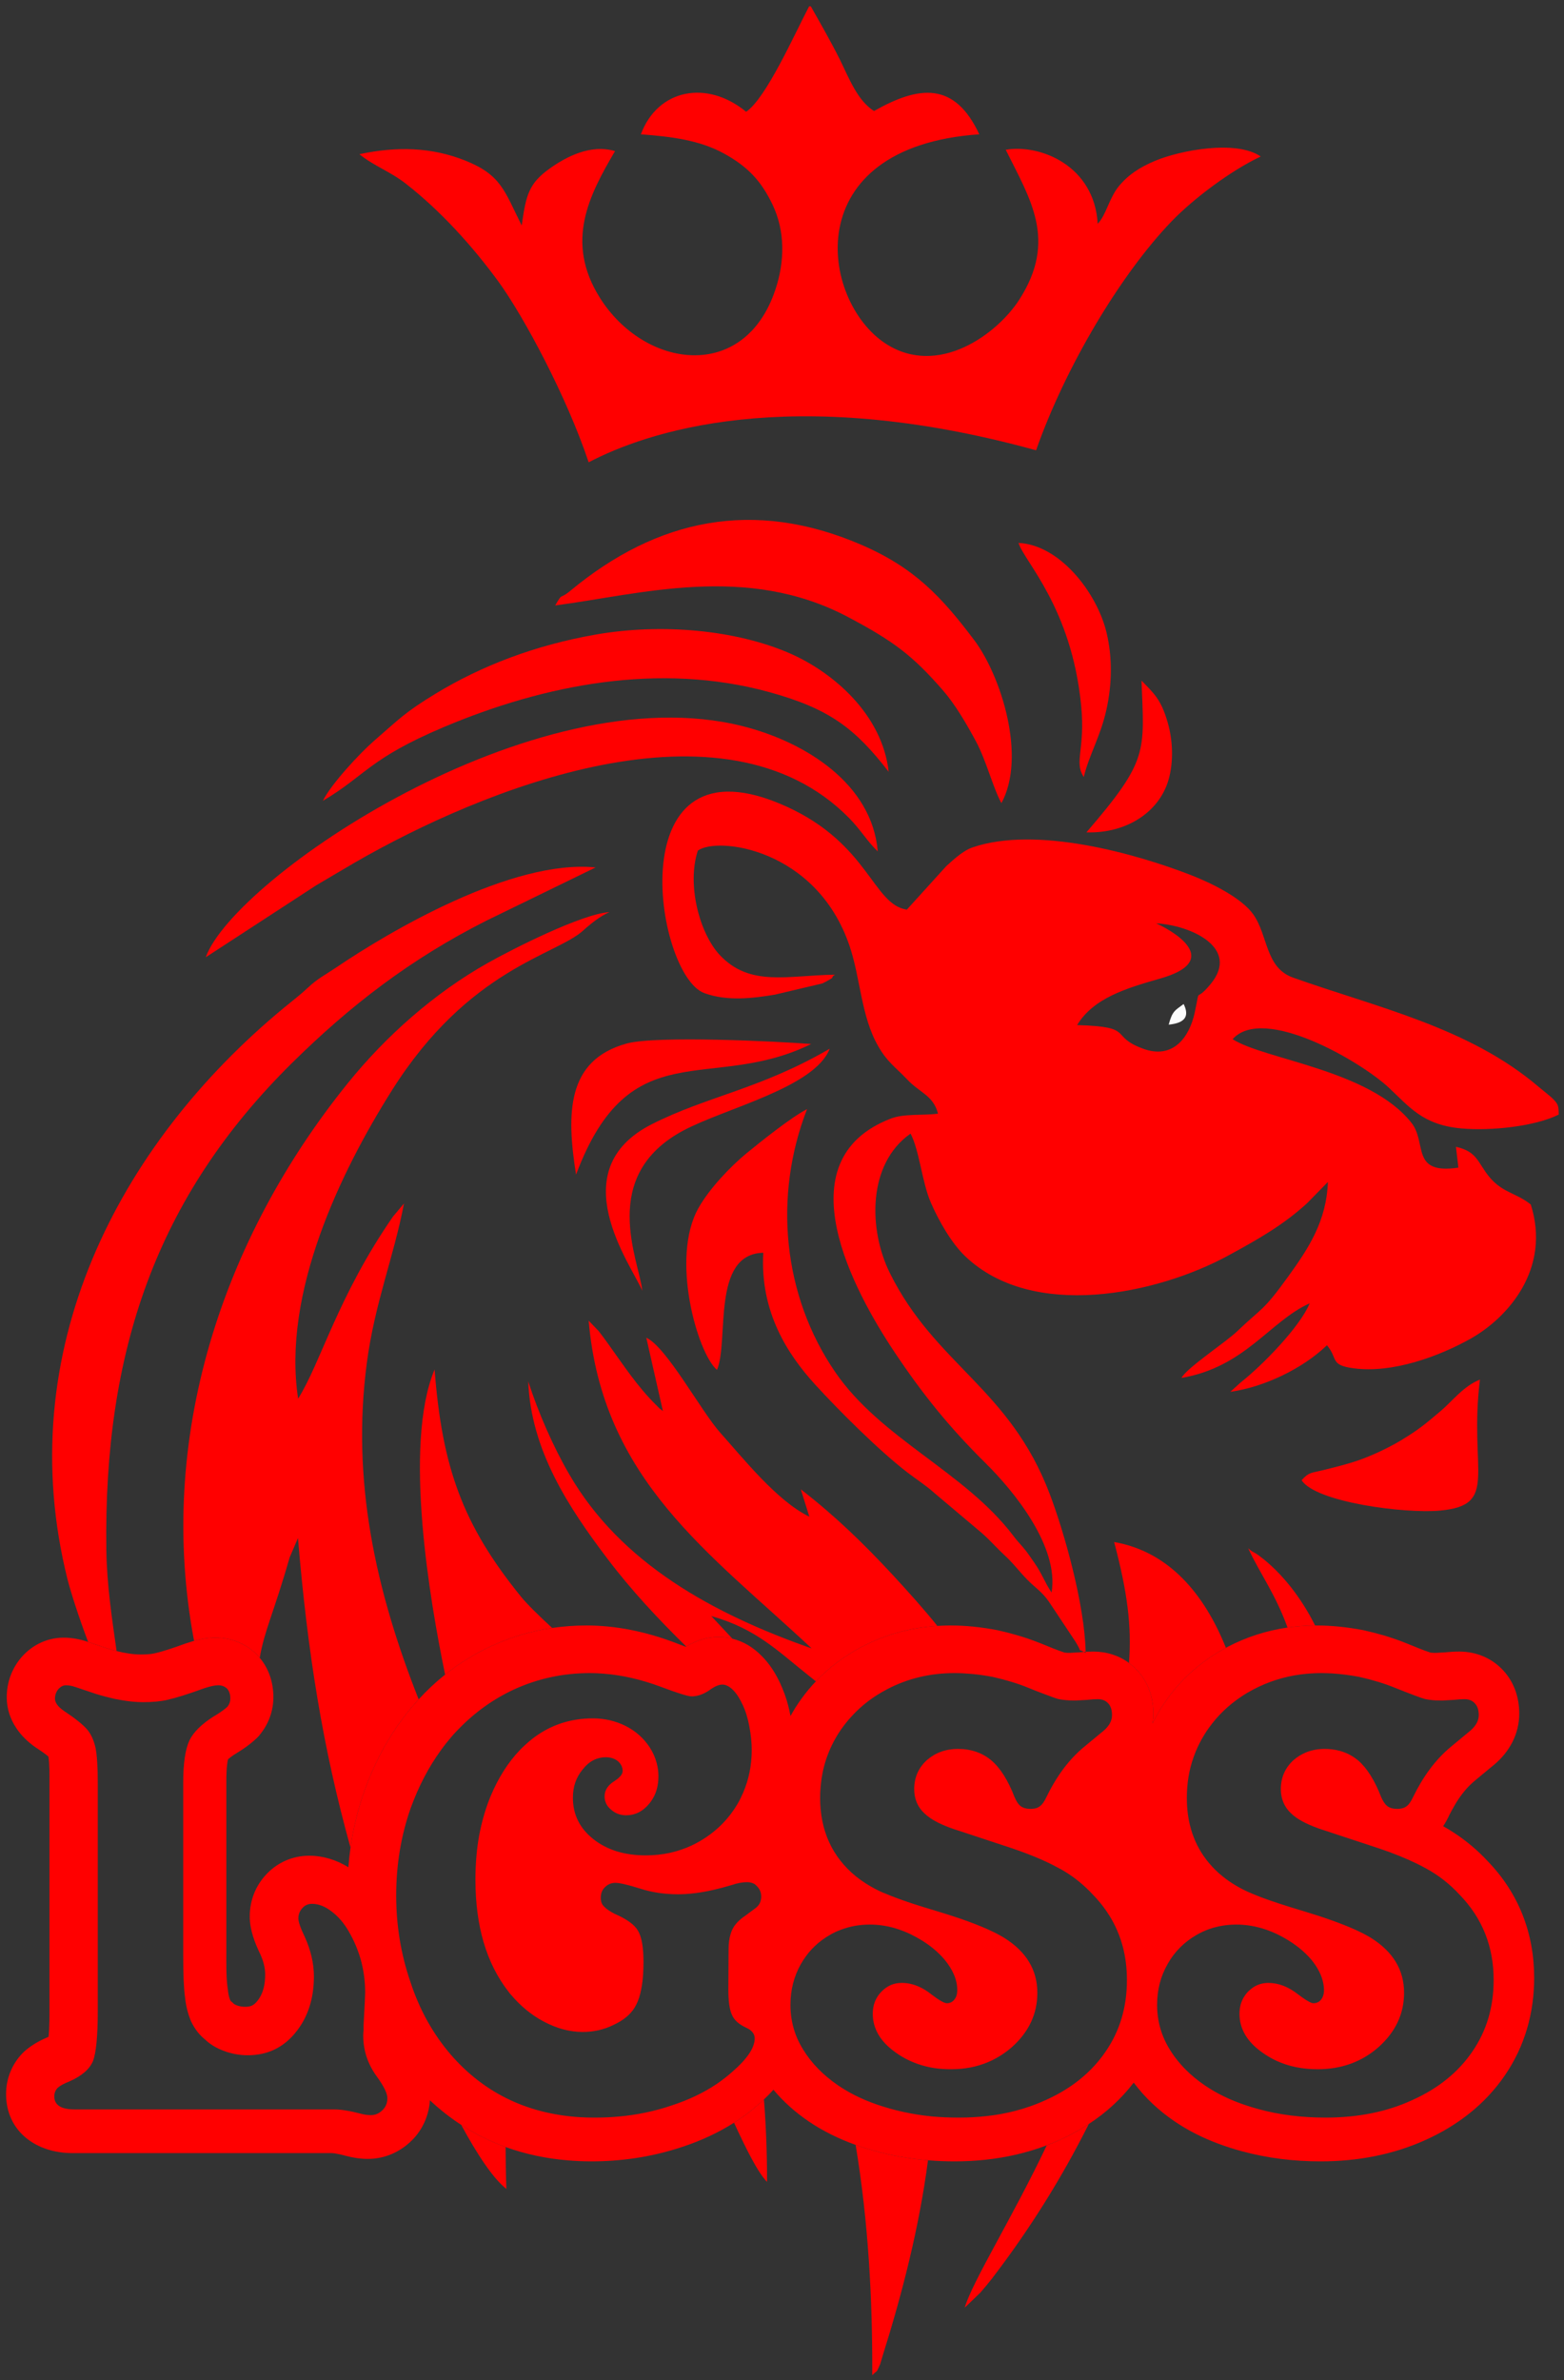 <svg width="138" height="210" viewBox="0 0 138 210" fill="none" xmlns="http://www.w3.org/2000/svg">
<rect x="0" y="0" width="138" height="210" fill="#333333" stroke="none"/>
<path fill-rule="evenodd" clip-rule="evenodd" d="M80.044 95.235C81.158 96.424 82.347 96.635 82.766 98.253C81.472 98.434 79.775 98.231 78.601 98.69C69.036 102.378 75.34 113.923 78.96 119.342C81.427 123.03 83.768 125.935 86.976 129.104C89.414 131.512 93.467 136.427 92.787 140.506C92.151 139.565 91.964 138.858 91.216 137.804C90.872 137.315 90.648 136.954 90.244 136.487C89.885 136.073 89.781 135.983 89.377 135.456C85.092 129.834 77.741 126.951 73.703 121.066C69.059 114.307 68.221 105.531 71.212 97.854C69.814 98.569 67.144 100.707 65.858 101.76C64.43 102.942 62.597 104.861 61.633 106.577C59.128 111.003 61.55 119.417 63.263 120.862C64.347 118.348 62.725 110.626 67.346 110.529C67.054 115.774 69.515 119.515 71.945 122.179C73.979 124.407 77.531 127.96 80.052 129.901C80.829 130.496 81.742 131.083 82.452 131.73L86.655 135.275C87.373 135.908 87.963 136.592 88.606 137.187C89.459 137.97 89.825 138.534 90.641 139.37C91.381 140.122 91.919 140.408 92.555 141.319L94.881 144.819C95.614 146 94.948 145.353 95.644 145.745L95.793 145.729C95.696 141.597 93.961 135.343 92.63 131.828C89.093 122.48 82.527 120.411 78.519 112.32C76.641 108.542 76.499 102.709 80.343 100.014C81.128 101.504 81.353 104.312 82.13 106.096C82.833 107.714 83.948 109.671 85.159 110.83C91.097 116.52 102.067 114.194 108.341 110.792C111.011 109.339 113.232 108.083 115.341 106.148L117.166 104.282C117.046 107.736 115.461 110.13 113.688 112.591C111.407 115.759 111.422 115.293 109.164 117.453C108.169 118.416 104.67 120.712 104.251 121.57C109.867 120.614 112.066 116.542 115.558 114.992C114.72 117.039 111.415 120.441 109.471 121.969L108.558 122.797C111.542 122.383 114.96 120.742 117.083 118.687C118.085 119.876 117.315 120.433 119.417 120.719C122.894 121.193 127.029 119.643 129.774 118.1C133.079 116.234 136.863 111.928 135.068 106.269C133.767 105.23 132.578 105.245 131.412 103.838C130.38 102.588 130.365 101.595 128.465 101.181L128.682 103.017C124.442 103.649 125.938 100.85 124.547 99.073C120.867 94.385 111.564 93.489 108.76 91.683C111.49 88.634 120.052 93.647 122.512 95.935C124.375 97.674 125.549 99.262 128.981 99.563C131.576 99.788 135.442 99.382 137.536 98.336C137.521 97.546 137.499 97.433 137.005 96.928C136.796 96.718 136.093 96.168 135.764 95.89C129.617 90.644 121.51 88.89 114.085 86.249C111.639 85.375 111.908 82.576 110.592 80.686C109.568 79.226 106.913 77.917 105.051 77.194C100.265 75.335 91.433 72.821 85.795 74.771C84.83 75.109 83.873 76.103 83.506 76.404L80.014 80.257C77.008 79.798 76.686 74.507 69.455 71.188C54.424 64.302 57.774 86.023 62.141 87.618C64.19 88.371 66.516 88.062 68.378 87.754L72.551 86.768C72.686 86.715 73.127 86.474 73.246 86.399C73.299 86.361 73.418 86.331 73.456 86.203C73.501 86.075 73.598 86.06 73.673 85.993C69.477 86.053 66.194 87.091 63.525 84.277C61.745 82.395 60.578 78.082 61.573 75.049C63.278 73.785 72.05 74.838 74.966 83.471C75.939 86.369 75.976 89.665 77.479 92.285C78.287 93.715 79.027 94.159 80.044 95.235ZM95.038 90.441C96.474 88.077 99.285 87.212 102.404 86.324C107.504 84.864 104.243 82.493 102.015 81.462C105.141 81.642 109.456 83.659 106.801 86.843C105.35 88.597 105.956 86.82 105.417 89.334C104.954 91.487 103.518 93.534 100.803 92.503C97.812 91.382 100.243 90.591 95.038 90.441Z" fill="#FF0000"/>
<path fill-rule="evenodd" clip-rule="evenodd" d="M83.2 60.907C84.239 62.096 85.249 63.797 86.124 65.43C87.029 67.116 87.62 69.517 88.36 70.857C90.596 66.755 88.315 59.612 85.974 56.496C83.073 52.643 80.68 50.084 75.984 48.059C66.509 43.98 58.021 45.749 50.341 52.109C49.286 52.989 49.713 52.176 48.987 53.418C56.48 52.44 65.843 49.685 74.817 54.434C78.877 56.587 80.515 57.829 83.2 60.907Z" fill="#FF0000"/>
<path fill-rule="evenodd" clip-rule="evenodd" d="M89.87 47.901C90.349 49.512 94.559 53.591 95.397 62.262C95.778 66.145 94.731 67.207 95.628 68.554C96.077 66.657 97.079 65.024 97.61 62.683C98.126 60.403 98.171 58.032 97.632 55.797C96.78 52.274 93.504 48.067 89.87 47.901Z" fill="#FF0000"/>
<path fill-rule="evenodd" clip-rule="evenodd" d="M51.941 40.789C56.855 38.208 69.545 33.692 91.419 39.728C94.013 32.344 98.904 24.171 103.384 19.52C105.335 17.502 108.626 15.034 111.243 13.807C109.06 12.317 104.161 13.258 101.933 14.183C100.549 14.763 99.54 15.433 98.717 16.434C97.857 17.487 97.611 18.962 96.855 19.745C96.571 14.642 91.822 12.693 88.741 13.212C90.903 17.585 93.311 21.183 89.938 26.436C88.001 29.454 82.796 33.33 78.152 30.32C72.387 26.579 70.315 12.964 86.408 11.85C84.24 7.206 81.129 7.522 77.12 9.795C75.64 8.855 74.922 6.905 74.092 5.227C73.306 3.654 72.364 2.013 71.542 0.561H71.392C70.091 3.037 67.608 8.659 65.836 9.863C62.366 7.003 58.021 7.869 56.548 11.85C59.24 12.053 61.738 12.362 63.891 13.551C66.023 14.725 67.174 15.997 68.154 18.029C69.298 20.408 69.238 23.087 68.423 25.533C65.694 33.789 56.84 32.54 52.906 26.233C49.84 21.318 51.979 17.224 54.267 13.333C52.091 12.678 49.892 13.875 48.494 14.876C46.647 16.193 46.407 17.232 46.034 19.896C44.493 16.817 44.231 15.44 41.038 14.161C38.077 12.987 35.041 12.896 31.713 13.604C32.992 14.65 34.428 15.124 35.811 16.208C38.877 18.601 41.681 21.702 43.977 24.841C46.213 27.919 49.997 34.971 51.941 40.789Z" fill="#FF0000"/>
<path fill-rule="evenodd" clip-rule="evenodd" d="M100.721 60.049C100.96 66.386 101.372 67.026 95.86 73.438C99.375 73.544 102.247 71.677 103.092 68.847C103.578 67.199 103.481 65.265 103.017 63.692C102.434 61.697 101.828 61.185 100.721 60.049Z" fill="#FF0000"/>
<path fill-rule="evenodd" clip-rule="evenodd" d="M78.413 68.095C77.853 63.052 73.538 59.327 69.701 57.648C64.893 55.556 58.35 54.976 52.569 55.985C47.162 56.933 42.466 58.755 38.45 61.193C35.736 62.841 35.257 63.406 32.969 65.393C31.802 66.409 29.23 69.148 28.489 70.654C32.273 68.418 32.55 66.943 39.153 64.151C48.052 60.395 58.185 58.393 67.884 61.065C73.179 62.525 75.437 64.249 78.413 68.095Z" fill="#FF0000"/>
<path fill-rule="evenodd" clip-rule="evenodd" d="M65.558 64.076C47.087 59.387 20.63 77.518 18.154 84.457L27.883 78.12C29.095 77.405 30.104 76.803 31.331 76.088C42.458 69.668 63.801 60.892 74.914 72.166C75.96 73.228 76.514 74.229 77.449 75.117C76.948 69.148 71.062 65.468 65.558 64.076Z" fill="#FF0000"/>
<path fill-rule="evenodd" clip-rule="evenodd" d="M52.555 76.532C45.166 75.787 34.3 82.214 29.627 85.383C28.602 86.075 28.049 86.316 27.174 87.136C26.546 87.731 25.85 88.258 25.065 88.905C10.378 101.03 0.955 119.274 5.951 139.317C6.227 140.416 6.945 142.666 7.775 144.864L9.473 145.436C9.735 145.519 10.004 145.594 10.288 145.669C9.884 142.824 9.428 139.844 9.383 136.758C9.136 119.259 13.78 105.636 25.745 93.805C30.905 88.71 36.222 84.608 42.915 81.228L52.555 76.532Z" fill="#FF0000"/>
<path fill-rule="evenodd" clip-rule="evenodd" d="M43.049 84.954C38.323 87.611 34.046 91.411 30.695 95.558C19.605 109.294 13.765 126.891 17.122 144.766C17.736 144.6 18.371 144.487 19 144.487C20.383 144.487 21.684 144.992 22.664 145.985L22.739 146.053L22.806 146.128C22.843 146.173 22.881 146.218 22.918 146.264C23.329 143.848 24.13 142.388 25.558 137.405L26.291 135.697C27.136 145.789 28.482 154.219 30.927 163.01C31.174 161.301 31.585 159.608 32.169 157.967C33.171 155.175 34.614 152.586 36.566 150.35C36.685 150.207 36.813 150.064 36.94 149.929C33.148 140.34 30.987 130.646 32.37 120.23C33.059 114.992 34.749 110.89 35.646 106.178L34.674 107.337C29.776 114.427 28.317 120.2 26.306 123.399C24.877 114.073 30.067 103.363 34.577 96.206C41.374 85.413 49.092 84.276 51.47 82.086C52.053 81.552 52.98 80.807 53.773 80.476C51.358 80.611 45.128 83.78 43.049 84.954Z" fill="#FF0000"/>
<path fill-rule="evenodd" clip-rule="evenodd" d="M55.299 92.066C49.997 93.526 49.967 98.2 50.827 103.634C55.613 90.884 62.658 96.484 71.572 92.111C68.618 91.878 57.909 91.351 55.299 92.066Z" fill="#FF0000"/>
<path fill-rule="evenodd" clip-rule="evenodd" d="M57.512 99.186C49.495 103.25 55.687 111.575 56.674 113.878C56.398 111.213 52.756 103.762 60.309 99.736C63.958 97.786 71.892 95.957 73.209 92.525C67.121 96.078 62.373 96.718 57.512 99.186Z" fill="#FF0000"/>
<path fill-rule="evenodd" clip-rule="evenodd" d="M45.966 140.867C40.814 134.508 39.012 129.473 38.346 120.825C35.542 127.523 37.98 141.447 39.251 147.634L39.273 147.747C40.53 146.746 41.898 145.895 43.379 145.218C45.099 144.427 46.886 143.901 48.718 143.63C47.462 142.471 46.467 141.485 45.966 140.867Z" fill="#FF0000"/>
<path fill-rule="evenodd" clip-rule="evenodd" d="M51.941 116.52C53.145 130.579 62.643 137.029 71.616 145.436C62.949 142.395 54.791 137.947 50.236 130.09C48.83 127.674 47.507 124.671 46.609 121.878C46.841 127.967 50.199 133.025 53.542 137.45C55.718 140.333 58.073 142.832 60.541 145.263C61.416 144.751 62.366 144.427 63.405 144.427C63.824 144.427 64.235 144.48 64.624 144.578L62.762 142.583C66.726 143.697 68.647 145.684 71.302 147.792L71.99 148.341C73.142 147.122 74.488 146.113 76.006 145.315C78.107 144.202 80.366 143.599 82.707 143.449C81.54 141.996 80.231 140.536 78.788 138.971C76.208 136.186 73.635 133.695 70.659 131.399L71.414 133.815C68.573 132.445 65.574 128.66 63.562 126.417C61.872 124.535 58.806 118.823 57.026 118.025L58.492 124.49C57.991 124.084 58.5 124.565 57.909 123.978C56.219 122.307 55.03 120.471 53.646 118.544C53.37 118.16 53.093 117.776 52.824 117.438L51.941 116.52Z" fill="#FF0000"/>
<path fill-rule="evenodd" clip-rule="evenodd" d="M98.306 136.05C99.45 140.355 99.876 143.434 99.614 146.715C99.884 146.918 100.13 147.144 100.362 147.393C101.327 148.439 101.768 149.778 101.768 151.186C101.768 151.487 101.738 151.78 101.693 152.066C101.918 151.6 102.172 151.148 102.449 150.704C103.869 148.431 105.814 146.647 108.169 145.383C106.277 140.664 103.159 136.893 98.306 136.05Z" fill="#FF0000"/>
<path fill-rule="evenodd" clip-rule="evenodd" d="M110.129 136.592C111.206 138.895 112.514 140.589 113.606 143.592C114.406 143.479 115.214 143.419 116.037 143.411C114.825 140.98 113.09 138.73 111.086 137.247C110.608 136.893 110.555 136.991 110.129 136.592Z" fill="#FF0000"/>
<path fill-rule="evenodd" clip-rule="evenodd" d="M114.848 130.594C116.074 132.536 123.964 133.567 127.074 133.273C132.309 132.792 129.587 129.834 130.582 121.72C129.138 122.277 128.091 123.677 127.119 124.49C125.796 125.604 125.235 126.101 123.59 127.094C122.416 127.794 120.808 128.554 119.364 129.006C118.549 129.254 117.615 129.495 116.814 129.691C115.64 129.977 115.506 129.871 114.848 130.594Z" fill="#FF0000"/>
<path fill-rule="evenodd" clip-rule="evenodd" d="M110.248 175.601C109.942 175.85 109.725 176.249 109.725 176.249C109.486 176.663 109.366 177.137 109.366 177.671C109.366 179.003 110.039 180.147 111.392 181.096C111.781 181.374 112.193 181.615 112.626 181.818C113.703 182.315 114.915 182.563 116.253 182.563C118.385 182.563 120.179 181.901 121.652 180.599C123.141 179.259 123.888 177.671 123.888 175.82C123.888 173.81 122.924 172.2 120.979 170.98C120.591 170.739 120.112 170.491 119.544 170.235C118.385 169.716 116.851 169.166 114.93 168.587L114.75 168.534C113.419 168.135 112.29 167.766 111.377 167.428C111.026 167.292 110.712 167.172 110.42 167.044C109.942 166.848 109.486 166.615 109.052 166.359C108.64 166.111 108.244 165.847 107.878 165.546C107.646 165.366 107.429 165.17 107.227 164.967C105.724 163.484 104.894 161.617 104.744 159.375C104.729 159.126 104.722 158.87 104.722 158.614C104.722 157.342 104.916 156.153 105.313 155.039C105.559 154.332 105.881 153.662 106.285 153.015C106.412 152.804 106.554 152.601 106.696 152.405C107.459 151.344 108.401 150.441 109.515 149.696C109.859 149.462 110.218 149.252 110.592 149.056C111.893 148.371 113.284 147.927 114.765 147.731C115.356 147.656 115.969 147.611 116.59 147.611C116.911 147.611 117.233 147.626 117.554 147.641C118.325 147.694 119.125 147.791 119.947 147.95C121.136 148.22 122.176 148.537 123.073 148.905C124.547 149.492 125.429 149.824 125.728 149.899C125.982 149.952 126.289 149.997 126.655 150.019C126.835 150.027 127.029 150.034 127.239 150.034C127.306 150.034 127.672 150.012 128.301 149.974C128.637 149.937 128.936 149.914 129.228 149.914C129.617 149.914 129.923 150.042 130.14 150.29C130.372 150.531 130.477 150.877 130.477 151.329C130.477 151.818 130.222 152.277 129.721 152.706L128.129 154.023C128.061 154.076 128.001 154.129 127.942 154.181C126.67 155.25 125.586 156.703 124.696 158.524C124.494 158.953 124.307 159.224 124.135 159.337C123.948 159.503 123.664 159.593 123.275 159.593C122.924 159.593 122.64 159.51 122.438 159.367C122.228 159.217 122.041 158.946 121.869 158.554C121.301 157.079 120.613 155.988 119.835 155.318C119.364 154.926 118.826 154.64 118.227 154.475C117.809 154.362 117.36 154.302 116.874 154.302C116.298 154.302 115.767 154.4 115.289 154.588C114.87 154.753 114.488 154.987 114.137 155.288C113.397 155.965 113.015 156.816 113.015 157.854C113.015 158.705 113.322 159.427 113.913 159.984C114.055 160.12 114.219 160.255 114.414 160.391C115.034 160.812 115.917 161.203 117.068 161.557L117.495 161.7L120.897 162.822C121.495 163.017 122.064 163.206 122.595 163.401C123.806 163.853 124.853 164.312 125.728 164.794L125.758 164.809C126.334 165.117 126.88 165.471 127.396 165.877C127.889 166.261 128.36 166.698 128.802 167.179C130.798 169.242 131.793 171.748 131.793 174.683C131.793 177.077 131.172 179.169 129.923 180.99C128.674 182.827 126.895 184.264 124.606 185.288C122.378 186.319 119.82 186.831 116.964 186.831C114.84 186.831 112.866 186.582 111.033 186.078C110.675 185.98 110.331 185.875 109.987 185.762C108.603 185.31 107.377 184.716 106.315 183.993C105.687 183.564 105.126 183.105 104.632 182.609C104.468 182.443 104.311 182.277 104.161 182.104C103.802 181.698 103.488 181.269 103.211 180.817C102.471 179.621 102.097 178.303 102.097 176.881C102.097 175.571 102.404 174.367 103.024 173.283C103.63 172.2 104.483 171.349 105.559 170.724C105.918 170.514 106.285 170.348 106.666 170.205C107.197 170.017 107.751 169.896 108.326 169.836C108.581 169.814 108.842 169.799 109.104 169.799C109.291 169.799 109.478 169.806 109.665 169.821C110.675 169.896 111.677 170.167 112.679 170.642C112.948 170.777 113.202 170.905 113.441 171.048C114.331 171.567 115.079 172.169 115.677 172.862C116.283 173.592 116.642 174.314 116.769 175.029C116.807 175.218 116.822 175.398 116.822 175.586C116.822 175.925 116.732 176.204 116.575 176.407C116.403 176.633 116.171 176.738 115.894 176.738C115.849 176.738 115.797 176.73 115.73 176.708C115.483 176.625 115.079 176.369 114.533 175.955C113.673 175.278 112.798 174.947 111.901 174.947C111.273 174.947 110.719 175.165 110.248 175.601ZM97.939 169.091C98.941 170.739 99.435 172.606 99.435 174.683C99.435 177.077 98.814 179.169 97.565 180.99C96.81 182.104 95.853 183.075 94.709 183.896C93.968 184.422 93.153 184.889 92.256 185.288C91.388 185.687 90.469 186.01 89.496 186.259C88.719 186.454 87.911 186.605 87.066 186.695C86.273 186.786 85.458 186.831 84.613 186.831C83.813 186.831 83.043 186.801 82.287 186.733C81.405 186.65 80.552 186.515 79.73 186.334C79.371 186.259 79.027 186.168 78.675 186.078L78.518 186.033C77.03 185.619 75.699 185.07 74.547 184.37C74.346 184.249 74.151 184.121 73.957 183.993C72.641 183.09 71.601 182.037 70.861 180.817C70.113 179.621 69.746 178.303 69.746 176.881C69.746 175.571 70.053 174.367 70.666 173.283C70.741 173.155 70.816 173.035 70.891 172.915C71.481 172.004 72.252 171.274 73.209 170.724C73.516 170.544 73.837 170.386 74.174 170.265C74.974 169.957 75.834 169.799 76.754 169.799C77.509 169.799 78.272 169.912 79.027 170.137C79.461 170.273 79.894 170.438 80.328 170.642C80.695 170.822 81.031 171.01 81.353 171.206C82.13 171.688 82.781 172.237 83.319 172.862C84.082 173.78 84.464 174.683 84.464 175.586C84.464 175.925 84.381 176.204 84.217 176.407C84.045 176.633 83.82 176.738 83.544 176.738C83.319 176.738 82.863 176.482 82.175 175.955L82.16 175.94C81.45 175.383 80.725 175.06 79.984 174.969C79.842 174.954 79.692 174.947 79.55 174.947C78.862 174.947 78.272 175.203 77.763 175.729C77.255 176.256 77.008 176.904 77.008 177.671C77.008 177.852 77.023 178.032 77.045 178.206C77.045 178.206 77.12 178.627 77.195 178.823C77.479 179.673 78.1 180.433 79.042 181.096C79.386 181.344 79.752 181.562 80.126 181.743C80.852 182.097 81.629 182.338 82.474 182.466C82.93 182.533 83.409 182.563 83.903 182.563C85.092 182.563 86.169 182.36 87.156 181.946C87.933 181.623 88.644 181.171 89.302 180.599C90.79 179.259 91.53 177.671 91.53 175.82C91.53 173.81 90.566 172.2 88.621 170.98C87.791 170.461 86.528 169.904 84.83 169.309C84.097 169.061 83.29 168.798 82.4 168.534C81.689 168.323 81.031 168.12 80.44 167.925C79.498 167.608 78.705 167.315 78.07 167.044L77.913 166.984C77.038 166.6 76.245 166.118 75.52 165.546C73.426 163.83 72.364 161.512 72.364 158.614C72.364 158.283 72.379 157.967 72.409 157.651C72.499 156.5 72.768 155.416 73.209 154.392C73.411 153.918 73.658 153.459 73.927 153.015C74.308 152.413 74.734 151.856 75.221 151.344C76.066 150.433 77.068 149.673 78.242 149.056C80.059 148.093 82.063 147.611 84.239 147.611C84.733 147.611 85.234 147.641 85.742 147.686C86.341 147.739 86.961 147.829 87.597 147.95C88.786 148.22 89.825 148.537 90.723 148.905C91.179 149.094 91.583 149.252 91.927 149.38C92.689 149.673 93.168 149.846 93.37 149.899C93.751 149.982 94.252 150.034 94.888 150.034C94.918 150.034 95 150.027 95.135 150.019C95.314 150.012 95.591 149.997 95.95 149.974C96.279 149.937 96.586 149.914 96.87 149.914C97.266 149.914 97.565 150.042 97.79 150.29C98.014 150.531 98.119 150.877 98.119 151.329C98.119 151.818 97.872 152.277 97.371 152.706L96.967 153.037L95.778 154.023C94.948 154.686 94.2 155.506 93.527 156.477C93.101 157.102 92.704 157.779 92.346 158.524C92.144 158.953 91.949 159.224 91.777 159.337C91.598 159.503 91.314 159.593 90.925 159.593C90.685 159.593 90.476 159.555 90.304 159.487C90.222 159.457 90.147 159.412 90.08 159.367C89.87 159.217 89.691 158.946 89.519 158.554C88.951 157.079 88.263 155.988 87.477 155.318C86.677 154.648 85.698 154.302 84.523 154.302C83.439 154.302 82.534 154.64 81.786 155.288C81.046 155.965 80.665 156.816 80.665 157.854C80.665 158.705 80.964 159.427 81.562 159.984C82.16 160.571 83.207 161.098 84.718 161.557L88.547 162.822C89.526 163.138 90.416 163.454 91.224 163.785C92.024 164.109 92.742 164.447 93.37 164.794C93.564 164.891 93.751 164.997 93.938 165.11C94.851 165.667 95.688 166.352 96.444 167.172L96.451 167.179C97.034 167.782 97.528 168.421 97.939 169.091ZM66.112 152.285C66.254 153.037 66.329 153.737 66.329 154.392C66.329 155.739 66.075 157.004 65.559 158.193C65.424 158.502 65.275 158.81 65.103 159.111C64.706 159.789 64.235 160.406 63.697 160.948C63.121 161.527 62.463 162.031 61.722 162.46C61.491 162.596 61.251 162.716 61.012 162.829C59.763 163.409 58.425 163.695 56.974 163.695C55.112 163.695 53.571 163.221 52.36 162.265C51.148 161.309 50.55 160.09 50.55 158.614C50.55 157.628 50.834 156.801 51.418 156.108C51.971 155.393 52.659 155.039 53.459 155.039C53.87 155.039 54.222 155.145 54.514 155.378C54.79 155.619 54.94 155.905 54.94 156.251C54.94 156.53 54.7 156.823 54.214 157.139C53.631 157.501 53.347 157.952 53.347 158.494C53.347 158.946 53.526 159.329 53.9 159.646C54.282 159.984 54.715 160.157 55.239 160.157C56.039 160.157 56.72 159.819 57.28 159.141C57.602 158.75 57.834 158.306 57.961 157.817C58.051 157.478 58.096 157.109 58.096 156.718C58.096 156.311 58.043 155.92 57.938 155.529C57.811 155.047 57.602 154.588 57.31 154.136C56.787 153.353 56.091 152.729 55.217 152.285C54.319 151.833 53.354 151.607 52.307 151.607C50.303 151.607 48.516 152.209 46.975 153.406C46.751 153.587 46.534 153.767 46.325 153.963C46.168 154.106 46.018 154.249 45.876 154.4C44.837 155.483 43.969 156.846 43.281 158.494C42.885 159.457 42.578 160.481 42.354 161.565L42.294 161.858C42.062 163.108 41.95 164.432 41.95 165.84C41.95 169.919 42.915 173.208 44.852 175.699C44.919 175.797 44.994 175.887 45.069 175.97C45.929 176.986 46.886 177.777 47.948 178.341C49.114 178.966 50.266 179.274 51.418 179.274C52.382 179.274 53.287 179.071 54.125 178.657C54.985 178.266 55.605 177.754 55.994 177.129C56.406 176.467 56.652 175.504 56.742 174.247C56.764 173.893 56.779 173.509 56.779 173.11C56.779 171.823 56.622 170.905 56.301 170.356C56.002 169.821 55.306 169.309 54.214 168.843C53.781 168.617 53.474 168.399 53.287 168.195C53.093 168.007 53.01 167.759 53.01 167.443C53.01 167.067 53.123 166.75 53.369 166.51C53.631 166.246 53.938 166.118 54.297 166.118C54.685 166.118 55.411 166.291 56.473 166.622C57.512 166.961 58.634 167.127 59.831 167.127C60.765 167.127 61.805 166.999 62.934 166.743C63.465 166.622 64.011 166.479 64.579 166.306C65.073 166.141 65.521 166.058 65.91 166.058C66.18 166.058 66.396 166.118 66.591 166.231C66.77 166.374 66.912 166.54 67.01 166.698C67.114 166.893 67.167 167.104 67.167 167.322C67.167 167.774 66.987 168.128 66.606 168.391L65.723 169.046C65.2 169.4 64.833 169.791 64.624 170.22C64.564 170.348 64.512 170.476 64.467 170.627C64.347 171.003 64.287 171.462 64.287 171.989L64.265 175.526C64.265 176.565 64.37 177.302 64.579 177.754C64.774 178.228 65.207 178.612 65.858 178.906C66.344 179.131 66.591 179.447 66.591 179.839C66.591 180.667 65.933 181.645 64.624 182.782C64.168 183.188 63.682 183.564 63.166 183.911C62.044 184.656 60.765 185.265 59.322 185.739C57.804 186.259 56.218 186.597 54.558 186.74C53.885 186.801 53.205 186.831 52.502 186.831C52.038 186.831 51.582 186.823 51.133 186.793C48.748 186.635 46.594 186.078 44.657 185.107C42.84 184.197 41.217 182.932 39.797 181.299C38.211 179.462 37.022 177.325 36.222 174.886C35.377 172.433 34.958 169.889 34.958 167.24C34.958 164.5 35.392 161.918 36.244 159.503C36.94 157.598 37.83 155.882 38.937 154.37C39.236 153.956 39.55 153.564 39.879 153.18C40.058 152.977 40.245 152.774 40.432 152.586C41.868 151.096 43.506 149.914 45.353 149.056C47.462 148.093 49.69 147.611 52.061 147.611C52.457 147.611 52.861 147.626 53.272 147.664C54.895 147.791 56.578 148.175 58.312 148.823C59.808 149.387 60.705 149.666 61.027 149.666C61.506 149.666 62.014 149.507 62.538 149.161C63.024 148.8 63.42 148.627 63.734 148.627C63.854 148.627 63.973 148.649 64.086 148.695C64.287 148.77 64.482 148.905 64.684 149.109C64.848 149.274 65.005 149.47 65.155 149.711C65.282 149.914 65.402 150.14 65.521 150.396C65.791 150.96 65.978 151.585 66.112 152.285ZM48.718 143.629C46.886 143.9 45.099 144.427 43.379 145.217C41.898 145.895 40.529 146.745 39.273 147.746C38.443 148.409 37.665 149.139 36.94 149.929C36.813 150.064 36.686 150.207 36.566 150.35C34.614 152.586 33.171 155.175 32.169 157.967C31.585 159.608 31.174 161.301 30.927 163.01C30.845 163.589 30.785 164.161 30.74 164.741C29.694 164.101 28.527 163.725 27.278 163.725C25.835 163.725 24.481 164.312 23.494 165.373C22.544 166.382 22.036 167.691 22.036 169.084C22.036 170.258 22.477 171.402 22.978 172.44C23.225 172.99 23.397 173.584 23.397 174.194C23.397 175.052 23.247 175.887 22.686 176.565C22.372 176.949 22.111 177.054 21.617 177.054C21.378 177.054 21.153 177.016 20.929 176.941C20.847 176.911 20.69 176.843 20.622 176.783L20.495 176.655L20.368 176.557C20.346 176.535 20.331 176.497 20.308 176.459C20.204 176.196 20.144 175.91 20.114 175.624L20.107 175.534L20.091 175.443C19.949 174.488 19.972 173.253 19.972 172.282V157.109C19.972 156.673 19.987 155.732 20.121 155.22C20.174 155.167 20.249 155.107 20.331 155.047C20.518 154.896 20.75 154.753 20.884 154.671C21.468 154.317 22.051 153.91 22.552 153.444L22.627 153.376L22.843 153.158L23.03 152.917C23.741 151.999 24.122 150.892 24.122 149.733C24.122 148.461 23.733 147.235 22.918 146.264C22.881 146.218 22.843 146.173 22.806 146.128L22.739 146.053L22.664 145.985C21.684 144.992 20.383 144.487 19 144.487C18.372 144.487 17.736 144.6 17.123 144.766C16.868 144.841 16.607 144.924 16.36 145.007L16.315 145.022L16.278 145.037C15.425 145.345 14.513 145.669 13.63 145.872C13.257 145.955 12.793 145.97 12.412 145.97C11.723 145.97 10.983 145.842 10.288 145.669C10.004 145.594 9.734 145.519 9.473 145.436L7.775 144.864L7.76 144.856C7.065 144.623 6.347 144.487 5.621 144.487C4.2 144.487 2.914 145.09 1.964 146.136L1.905 146.203L1.845 146.271C1.03 147.25 0.596 148.454 0.596 149.733V149.786C0.603 150.787 0.918 151.683 1.434 152.458C1.875 153.128 2.473 153.707 3.161 154.181L3.198 154.204L3.236 154.227C3.52 154.415 3.961 154.708 4.268 154.972C4.38 155.596 4.365 156.627 4.365 157.252V159.999V177.227C4.365 177.829 4.372 178.913 4.283 179.703C3.572 180.004 2.892 180.366 2.301 180.862L2.159 180.983L2.024 181.111C1.067 182.082 0.536 183.376 0.536 184.746C0.536 188.095 3.251 189.962 6.369 189.962H29.155H29.252C29.626 189.969 30.224 190.127 30.598 190.225C31.204 190.383 31.832 190.474 32.46 190.474C33.926 190.474 35.28 189.887 36.327 188.855C37.291 187.9 37.845 186.65 37.934 185.303C38.809 186.123 39.729 186.846 40.694 187.471C41.928 188.276 43.236 188.923 44.612 189.427C46.34 190.052 48.179 190.443 50.094 190.602C50.789 190.662 51.485 190.692 52.195 190.692C53.459 190.692 54.715 190.602 55.957 190.421C57.422 190.21 58.866 189.864 60.279 189.39C61.857 188.863 63.368 188.171 64.766 187.282C65.536 186.793 66.269 186.251 66.957 185.642C67.114 185.506 67.264 185.371 67.406 185.228C67.698 184.957 67.974 184.671 68.243 184.37C69.133 185.438 70.18 186.364 71.339 187.154C72.633 188.035 74.039 188.712 75.497 189.239C76.081 189.45 76.664 189.631 77.262 189.789C78.773 190.21 80.321 190.466 81.884 190.594C82.669 190.662 83.454 190.692 84.239 190.692C85.122 190.692 86.004 190.647 86.886 190.556C88.756 190.361 90.596 189.947 92.361 189.277C92.757 189.126 93.146 188.961 93.535 188.788C94.417 188.389 95.269 187.922 96.07 187.395C97.58 186.409 98.919 185.198 100.033 183.745C101.028 185.077 102.247 186.214 103.63 187.154C104.849 187.99 106.18 188.645 107.564 189.156C108.214 189.397 108.88 189.608 109.545 189.789C111.826 190.413 114.167 190.692 116.522 190.692C119.731 190.692 122.894 190.12 125.818 188.788C128.622 187.516 131.038 185.657 132.787 183.098C134.545 180.524 135.367 177.611 135.367 174.495C135.367 170.551 133.999 167.036 131.269 164.207C130.387 163.258 129.407 162.43 128.33 161.723C128.009 161.512 127.68 161.309 127.336 161.121C127.545 160.812 127.725 160.481 127.882 160.135C128.054 159.796 128.241 159.457 128.443 159.119C128.914 158.343 129.49 157.621 130.185 157.064L130.208 157.041L131.845 155.687L131.875 155.664C133.206 154.528 134.051 152.97 134.051 151.186C134.051 149.778 133.61 148.439 132.653 147.393C131.643 146.286 130.252 145.714 128.764 145.714C128.338 145.714 127.919 145.737 127.493 145.782C127.239 145.797 126.977 145.812 126.723 145.827C126.573 145.827 126.379 145.827 126.222 145.805C125.541 145.586 124.793 145.263 124.135 144.999C124.008 144.947 123.881 144.901 123.754 144.849C122.662 144.427 121.533 144.104 120.389 143.848L120.321 143.833L120.247 143.818C118.901 143.562 117.532 143.411 116.156 143.411H116.036C115.214 143.419 114.406 143.479 113.606 143.592C111.759 143.863 109.972 144.427 108.289 145.315L108.169 145.383C105.814 146.647 103.869 148.431 102.449 150.704C102.172 151.148 101.918 151.6 101.693 152.066C101.738 151.78 101.768 151.487 101.768 151.186C101.768 149.778 101.327 148.439 100.362 147.393C100.13 147.144 99.883 146.918 99.614 146.715C98.717 146.053 97.625 145.714 96.474 145.714C96.249 145.714 96.017 145.722 95.793 145.729C95.793 145.767 95.793 145.797 95.793 145.835C95.733 145.797 95.688 145.767 95.643 145.744C95.494 145.752 95.352 145.767 95.21 145.782C94.948 145.797 94.694 145.812 94.439 145.827C94.282 145.827 94.088 145.827 93.938 145.805C93.258 145.586 92.503 145.263 91.852 144.999C91.471 144.849 91.089 144.706 90.7 144.57C90.334 144.45 89.96 144.329 89.579 144.224C89.093 144.081 88.599 143.961 88.098 143.848L88.031 143.833L87.963 143.818C86.61 143.562 85.241 143.411 83.865 143.411C83.476 143.411 83.095 143.426 82.706 143.449C80.365 143.599 78.107 144.201 76.006 145.315C74.488 146.113 73.142 147.122 71.99 148.341C71.339 149.026 70.749 149.778 70.225 150.599L70.158 150.704C70.016 150.938 69.881 151.163 69.754 151.397L69.746 151.374C69.627 150.749 69.47 150.132 69.26 149.538C69.133 149.191 68.999 148.86 68.849 148.529C68.43 147.633 67.907 146.79 67.204 146.098C66.479 145.353 65.604 144.819 64.624 144.578C64.235 144.48 63.824 144.427 63.405 144.427C62.366 144.427 61.416 144.751 60.541 145.263L60.504 145.285C60.122 145.15 59.733 144.999 59.404 144.871C56.951 143.961 54.371 143.411 51.754 143.411C50.73 143.411 49.712 143.486 48.718 143.629ZM20.047 148.996C20.226 149.199 20.323 149.492 20.323 149.869C20.323 150.125 20.241 150.358 20.077 150.569C19.867 150.772 19.523 151.028 19.037 151.329L18.88 151.419C17.796 152.104 17.078 152.812 16.719 153.542C16.345 154.347 16.166 155.589 16.166 157.26V170.205V172.47C16.166 174.217 16.218 175.474 16.33 176.241C16.405 176.971 16.577 177.671 16.861 178.341C17.175 179.003 17.579 179.523 18.065 179.914C18.514 180.351 19.082 180.704 19.792 180.96C20.451 181.201 21.131 181.329 21.856 181.329H21.916C23.606 181.314 24.982 180.659 26.052 179.357C27.151 178.025 27.697 176.362 27.697 174.375C27.697 173.238 27.428 172.072 26.897 170.897C26.515 170.107 26.328 169.558 26.328 169.264C26.328 168.888 26.456 168.579 26.695 168.331C26.912 168.09 27.196 167.97 27.532 167.97C28.108 167.97 28.684 168.195 29.267 168.647C29.858 169.099 30.366 169.686 30.778 170.416C31.227 171.183 31.578 172.011 31.832 172.892C32.094 173.848 32.221 174.819 32.221 175.82C32.221 176 32.176 176.956 32.079 178.687V179.154C32.064 179.252 32.049 179.395 32.049 179.583C32.049 180.915 32.453 182.119 33.253 183.211C33.874 184.069 34.18 184.701 34.18 185.115C34.18 185.529 34.046 185.882 33.762 186.161C33.462 186.462 33.118 186.613 32.73 186.613C32.453 186.613 32.169 186.575 31.892 186.5C30.883 186.236 30.09 186.108 29.514 186.108H25.678H6.586C5.389 186.108 4.791 185.724 4.791 184.957C4.791 184.656 4.896 184.4 5.098 184.197C5.322 184.001 5.666 183.82 6.137 183.632C7.214 183.158 7.902 182.563 8.209 181.833C8.478 181.118 8.628 179.643 8.628 177.423V168.572V157.403C8.628 155.905 8.56 154.829 8.426 154.196C8.269 153.504 8.014 152.947 7.64 152.533C7.252 152.104 6.593 151.577 5.659 150.96C5.113 150.591 4.851 150.223 4.851 149.869C4.851 149.545 4.956 149.267 5.15 149.026C5.367 148.792 5.584 148.687 5.831 148.687C6.07 148.687 6.354 148.74 6.691 148.853L8.456 149.447C9.016 149.62 9.57 149.763 10.093 149.884C10.332 149.929 10.564 149.974 10.796 150.012C11.447 150.125 12.06 150.177 12.636 150.177C13.481 150.177 14.191 150.11 14.767 149.974C15.567 149.794 16.607 149.462 17.893 148.996L18.072 148.935C18.603 148.762 18.985 148.687 19.239 148.687C19.568 148.687 19.837 148.785 20.047 148.996Z" fill="#FF0000"/>
<path fill-rule="evenodd" clip-rule="evenodd" d="M77.868 207.89C79.632 202.275 81.106 196.495 81.883 190.594C80.32 190.466 78.772 190.21 77.262 189.789C76.664 189.631 76.08 189.45 75.497 189.239C76.626 196.013 76.993 202.945 76.963 209.56C77.509 209.004 77.247 209.485 77.651 208.612C77.666 208.59 77.838 207.987 77.868 207.89Z" fill="#FF0000"/>
<path fill-rule="evenodd" clip-rule="evenodd" d="M92.361 189.277C89.272 195.772 85.877 201.146 85.122 203.585L85.302 203.427L86.491 202.283C86.76 201.982 87.246 201.395 87.515 201.048C90.858 196.691 93.692 192.137 96.07 187.396C95.27 187.922 94.417 188.389 93.535 188.788C93.146 188.961 92.757 189.127 92.361 189.277Z" fill="#FF0000"/>
<path fill-rule="evenodd" clip-rule="evenodd" d="M67.682 192.506C67.682 189.962 67.592 187.546 67.405 185.228C67.263 185.371 67.114 185.506 66.957 185.641C66.269 186.251 65.536 186.793 64.766 187.282C65.775 189.457 66.822 191.625 67.682 192.506Z" fill="#FF0000"/>
<path fill-rule="evenodd" clip-rule="evenodd" d="M44.68 193.123C44.635 191.881 44.62 190.647 44.613 189.428C43.237 188.923 41.928 188.276 40.694 187.471C42.123 190.112 43.514 192.205 44.68 193.123Z" fill="#FF0000"/>
<path fill-rule="evenodd" clip-rule="evenodd" d="M103.121 90.403C104.542 90.26 104.983 89.68 104.437 88.582C103.704 89.138 103.443 89.169 103.121 90.403Z" fill="white" fill-opacity="0.99"/>
</svg>
